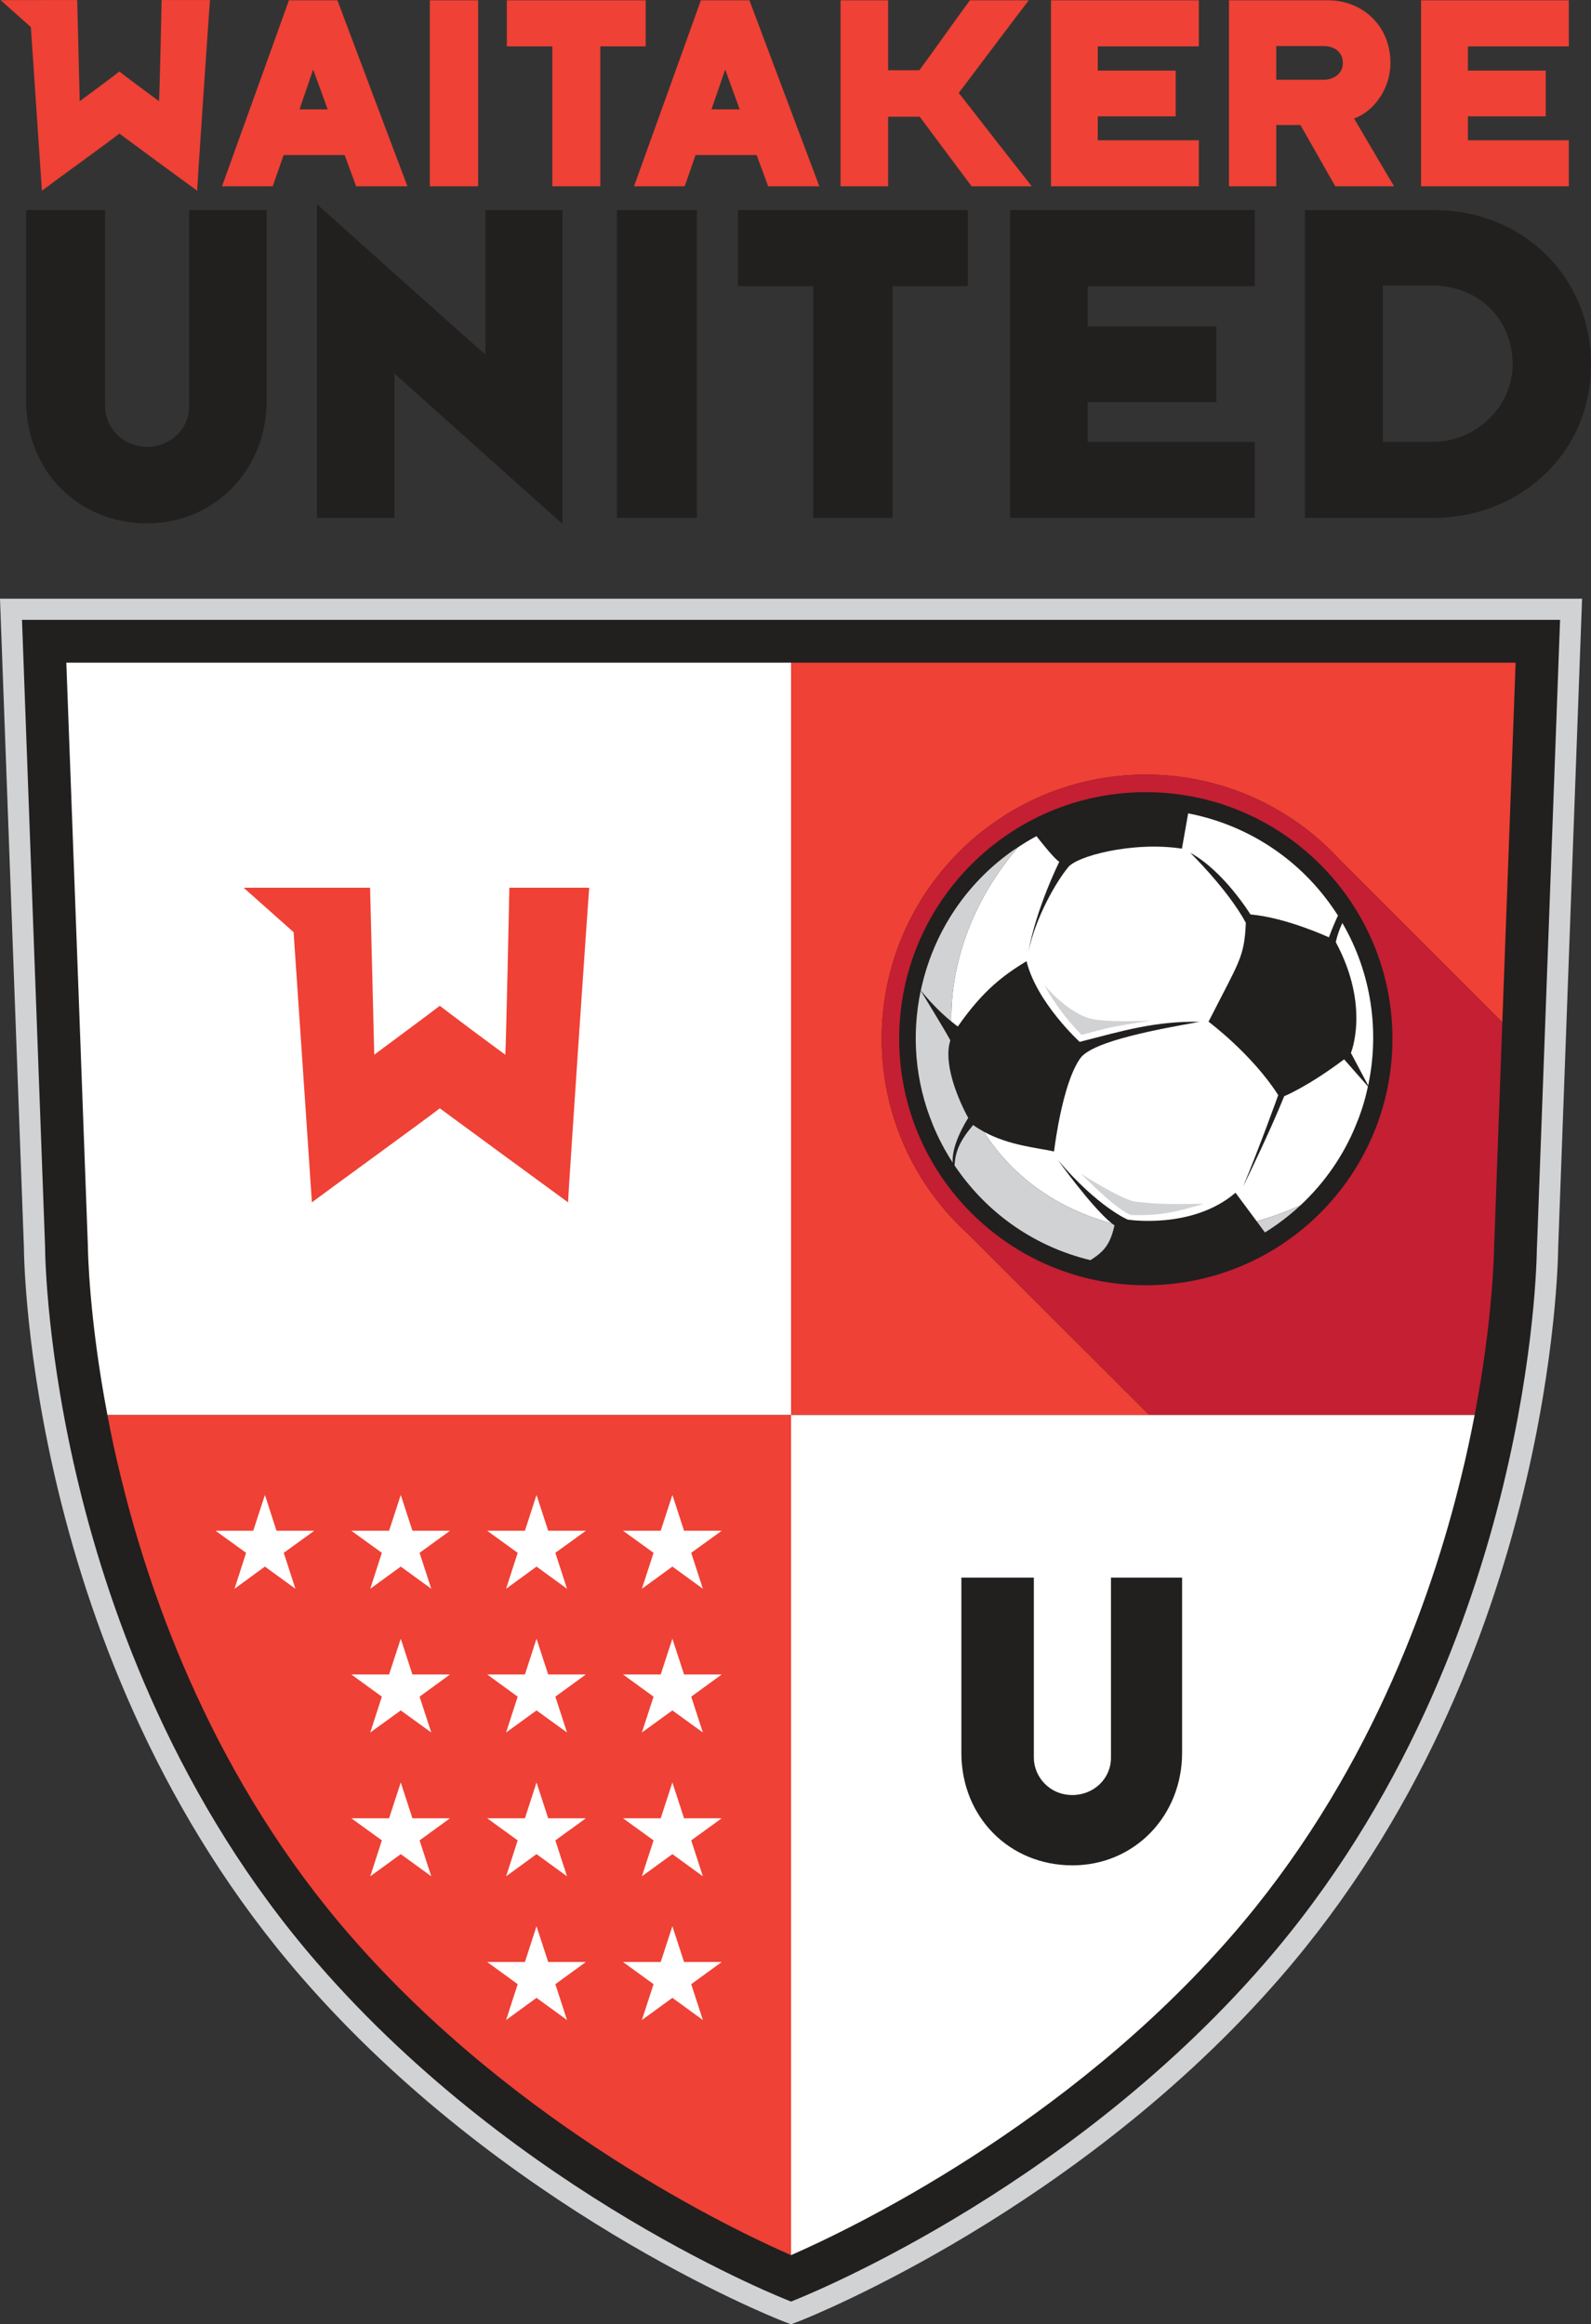 <?xml version="1.0" encoding="UTF-8"?>
<svg xmlns="http://www.w3.org/2000/svg" xmlns:xlink="http://www.w3.org/1999/xlink" width="279.99pt" height="409.06pt" viewBox="0 0 279.99 409.06" version="1.1">
<rect x="0" y="0" width="279.99" height="409.06" fill="#333333" stroke="none"/>
<defs>
<clipPath id="clip1">
  <path d="M 0 105 L 279 105 L 279 409.059 L 0 409.059 Z M 0 105 "/>
</clipPath>
<clipPath id="clip2">
  <path d="M 229 36 L 279.988 36 L 279.988 92 L 229 92 Z M 229 36 "/>
</clipPath>
</defs>
<g id="surface1">
<g clip-path="url(#clip1)" clip-rule="nonzero">
<path style=" stroke:none;fill-rule:nonzero;fill:rgb(81.999%,82.399%,83.099%);fill-opacity:1;" d="M 0 105.367 L 4.207 219.535 C 4.219 221.223 4.523 238.809 10.336 262.73 C 16.453 287.785 28.668 319.977 53.199 348.137 C 88.465 388.656 135.129 407.496 137.902 408.566 L 139.211 409.059 L 140.516 408.566 C 143.285 407.496 189.969 388.656 225.219 348.137 C 249.73 319.977 261.945 287.785 268.062 262.73 C 273.895 238.809 274.195 221.223 274.215 219.535 L 278.418 105.367 L 0 105.367 "/>
</g>
<path style=" stroke:none;fill-rule:nonzero;fill:rgb(13.3%,12.199%,12.199%);fill-opacity:1;" d="M 274.547 109.094 C 274.289 116.309 270.484 219.441 270.484 219.441 L 270.469 219.504 C 270.453 221.383 270.148 238.473 264.434 261.871 C 258.953 284.379 247.199 317.203 222.398 345.684 C 186.848 386.555 139.941 404.773 139.211 405.062 C 138.461 404.773 91.551 386.539 56.016 345.684 C 31.219 317.203 19.48 284.379 13.984 261.871 C 8.266 238.473 7.949 221.383 7.934 219.504 L 7.934 219.41 C 7.934 219.41 4.125 116.309 3.871 109.094 L 274.547 109.094 "/>
<path style=" stroke:none;fill-rule:nonzero;fill:rgb(93.7%,25.499%,20.799%);fill-opacity:1;" d="M 139.211 116.625 L 139.211 249.035 L 202.25 249.035 L 170.441 217.242 C 161.047 208.738 155.168 196.457 155.168 182.805 C 155.168 157.148 175.969 136.328 201.629 136.328 C 215.23 136.328 227.465 142.176 235.953 151.492 L 264.383 179.906 C 265.293 155.41 266.359 126.711 266.727 116.625 L 139.211 116.625 "/>
<path style=" stroke:none;fill-rule:nonzero;fill:rgb(76.9%,12.199%,19.6%);fill-opacity:1;" d="M 262.934 219.441 L 262.949 219.281 C 262.949 219.281 263.602 201.188 264.383 179.906 L 235.953 151.492 C 227.465 142.176 215.23 136.328 201.629 136.328 C 175.969 136.328 155.168 157.148 155.168 182.805 C 155.168 196.457 161.047 208.738 170.441 217.242 L 202.25 249.035 L 259.512 249.035 C 262.793 231.879 262.934 220.012 262.934 219.441 "/>
<path style=" stroke:none;fill-rule:nonzero;fill:rgb(100%,100%,100%);fill-opacity:1;" d="M 139.211 116.625 L 11.672 116.625 C 12.391 135.453 15.465 219.281 15.465 219.281 L 15.465 219.441 C 15.48 220.012 15.641 231.879 18.906 249.035 L 139.211 249.035 L 139.211 116.625 "/>
<path style=" stroke:none;fill-rule:nonzero;fill:rgb(100%,100%,100%);fill-opacity:1;" d="M 139.211 249.035 L 139.211 396.891 C 149.512 392.383 187.547 374.258 216.715 340.73 C 240.523 313.398 251.816 281.781 257.105 260.055 C 258.062 256.219 258.84 252.523 259.512 249.035 L 139.211 249.035 "/>
<path style=" stroke:none;fill-rule:nonzero;fill:rgb(93.7%,25.499%,20.799%);fill-opacity:1;" d="M 18.906 249.035 C 19.559 252.523 20.34 256.219 21.297 260.055 C 26.586 281.781 37.891 313.398 61.703 340.73 C 90.867 374.242 128.887 392.383 139.211 396.891 L 139.211 249.035 L 18.906 249.035 "/>
<path style=" stroke:none;fill-rule:nonzero;fill:rgb(13.3%,12.199%,12.199%);fill-opacity:1;" d="M 33.289 71.504 C 33.289 75.566 29.945 78.641 25.883 78.641 C 21.438 78.641 18.492 75.086 18.492 71.504 L 18.492 36.973 L 4.602 36.973 L 4.602 70.547 C 4.602 82.957 13.871 92.113 25.883 92.113 C 37.75 92.113 46.922 82.699 46.922 70.547 L 46.922 36.973 L 33.289 36.973 L 33.289 71.504 "/>
<path style=" stroke:none;fill-rule:nonzero;fill:rgb(13.3%,12.199%,12.199%);fill-opacity:1;" d="M 85.422 62.395 C 82.746 60.133 57.961 37.863 55.777 35.938 L 55.777 91.141 L 69.414 91.141 L 69.414 65.738 C 71.707 67.762 96.316 89.867 98.992 92.211 L 98.992 36.973 L 85.422 36.973 L 85.422 62.395 "/>
<path style=" stroke:none;fill-rule:nonzero;fill:rgb(13.3%,12.199%,12.199%);fill-opacity:1;" d="M 108.562 91.141 L 122.629 91.141 L 122.629 36.973 L 108.562 36.973 Z M 108.562 91.141 "/>
<path style=" stroke:none;fill-rule:nonzero;fill:rgb(13.3%,12.199%,12.199%);fill-opacity:1;" d="M 129.859 50.367 L 143.109 50.367 L 143.109 91.141 L 157.078 91.141 L 157.078 50.367 L 170.316 50.367 L 170.316 36.973 L 129.859 36.973 "/>
<path style=" stroke:none;fill-rule:nonzero;fill:rgb(13.3%,12.199%,12.199%);fill-opacity:1;" d="M 177.77 91.141 L 220.82 91.141 L 220.82 77.762 L 191.402 77.762 L 191.402 70.77 L 214.066 70.77 L 214.066 57.438 L 191.402 57.438 L 191.402 50.367 L 220.82 50.367 L 220.82 36.973 L 177.77 36.973 "/>
<g clip-path="url(#clip2)" clip-rule="nonzero">
<path style=" stroke:none;fill-rule:nonzero;fill:rgb(13.3%,12.199%,12.199%);fill-opacity:1;" d="M 252.297 36.973 L 229.645 36.973 L 229.645 91.141 L 252.391 91.141 C 266.996 91.141 279.992 80.199 279.992 64.113 C 279.992 49.012 268.301 36.973 252.297 36.973 M 252.215 77.762 L 243.359 77.762 L 243.359 50.238 L 251.977 50.238 C 260.02 50.238 266.199 55.988 266.199 64.113 C 266.199 71.82 259.445 77.762 252.215 77.762 "/>
</g>
<path style=" stroke:none;fill-rule:nonzero;fill:rgb(93.7%,25.499%,20.799%);fill-opacity:1;" d="M 50.84 0.051 C 50.648 0.688 39.309 32.082 39.07 32.785 L 47.988 32.785 C 48.148 32.336 49.758 27.75 49.918 27.289 L 60.652 27.289 C 60.859 27.828 62.422 32.082 62.676 32.785 L 71.707 32.785 C 71.387 32.004 59.586 0.594 59.379 0.051 Z M 52.719 19.246 C 52.848 18.797 54.918 12.824 55.109 12.238 C 55.301 12.777 57.531 18.832 57.656 19.246 L 52.719 19.246 "/>
<path style=" stroke:none;fill-rule:nonzero;fill:rgb(93.7%,25.499%,20.799%);fill-opacity:1;" d="M 75.641 32.785 L 84.145 32.785 L 84.145 0.051 L 75.641 0.051 Z M 75.641 32.785 "/>
<path style=" stroke:none;fill-rule:nonzero;fill:rgb(93.7%,25.499%,20.799%);fill-opacity:1;" d="M 113.629 0.051 L 89.195 0.051 L 89.195 8.16 L 97.191 8.16 L 97.191 32.785 L 105.648 32.785 L 105.648 8.16 L 113.629 8.16 "/>
<path style=" stroke:none;fill-rule:nonzero;fill:rgb(93.7%,25.499%,20.799%);fill-opacity:1;" d="M 123.344 0.051 C 123.137 0.688 111.828 32.082 111.574 32.785 L 120.492 32.785 C 120.652 32.336 122.262 27.75 122.406 27.289 L 133.156 27.289 C 133.363 27.828 134.941 32.082 135.18 32.785 L 144.191 32.785 C 143.906 32.004 132.074 0.594 131.883 0.051 Z M 125.207 19.246 C 125.367 18.797 127.422 12.824 127.629 12.238 C 127.805 12.777 130.02 18.832 130.176 19.246 L 125.207 19.246 "/>
<path style=" stroke:none;fill-rule:nonzero;fill:rgb(93.7%,25.499%,20.799%);fill-opacity:1;" d="M 181.051 0.051 L 170.68 0.051 C 169.949 1.008 162.496 11.457 161.797 12.363 L 156.297 12.363 L 156.297 0.051 L 147.922 0.051 L 147.922 32.785 L 156.297 32.785 L 156.297 20.551 L 161.855 20.551 C 162.684 21.648 170.297 31.859 170.984 32.785 L 181.574 32.785 C 180.73 31.746 169.469 17.316 168.723 16.348 C 169.469 15.406 180.016 1.344 181.051 0.051 "/>
<path style=" stroke:none;fill-rule:nonzero;fill:rgb(93.7%,25.499%,20.799%);fill-opacity:1;" d="M 184.953 32.785 L 210.977 32.785 L 210.977 24.691 L 193.188 24.691 L 193.188 20.473 L 206.902 20.473 L 206.902 12.426 L 193.188 12.426 L 193.188 8.16 L 210.977 8.16 L 210.977 0.051 L 184.953 0.051 "/>
<path style=" stroke:none;fill-rule:nonzero;fill:rgb(93.7%,25.499%,20.799%);fill-opacity:1;" d="M 244.695 11.105 C 244.695 4.414 239.664 0.051 233.711 0.051 L 216.281 0.051 L 216.281 32.785 L 224.598 32.785 L 224.598 22 L 228.848 22 C 229.598 23.258 234.406 31.812 234.996 32.785 L 245.336 32.785 C 244.664 31.699 239.074 22.176 238.297 20.852 C 241.766 19.645 244.695 15.613 244.695 11.105 M 232.941 14.035 L 224.598 14.035 L 224.598 8.109 L 232.941 8.109 C 234.789 8.109 236.32 9.129 236.32 11.105 C 236.32 12.969 234.711 14.035 232.941 14.035 "/>
<path style=" stroke:none;fill-rule:nonzero;fill:rgb(93.7%,25.499%,20.799%);fill-opacity:1;" d="M 276.09 8.16 L 276.09 0.051 L 250.082 0.051 L 250.082 32.785 L 276.09 32.785 L 276.09 24.691 L 258.332 24.691 L 258.332 20.473 L 272.027 20.473 L 272.027 12.426 L 258.332 12.426 L 258.332 8.16 "/>
<path style=" stroke:none;fill-rule:nonzero;fill:rgb(93.7%,25.499%,20.799%);fill-opacity:1;" d="M 27.984 17.812 C 27.156 17.223 21.934 13.336 21.008 12.586 C 20.086 13.336 15.148 16.984 14.031 17.812 C 13.984 15.598 13.633 1.867 13.586 0.004 L 0.094 0.02 L 5.43 4.766 C 6.02 13.559 7.23 31.301 7.375 33.562 C 9 32.32 19.926 24.406 21.008 23.512 C 22.188 24.406 33.211 32.496 34.691 33.562 C 34.785 31.492 36.809 1.707 36.953 0.004 L 28.445 0.004 C 28.398 2.074 28.098 16.297 27.984 17.812 "/>
<path style=" stroke:none;fill-rule:nonzero;fill:rgb(93.7%,25.499%,20.799%);fill-opacity:1;" d="M 89.641 156.238 C 89.562 159.648 89.086 183.094 88.922 185.625 C 87.539 184.637 78.938 178.234 77.395 177.008 C 75.848 178.234 67.723 184.223 65.859 185.625 C 65.781 181.977 65.207 159.312 65.129 156.238 L 42.879 156.238 L 51.668 164.059 C 52.656 178.602 54.648 207.844 54.887 211.605 C 57.578 209.582 75.594 196.504 77.395 195.055 C 79.336 196.504 97.523 209.82 99.965 211.605 C 100.121 208.195 103.449 159.074 103.688 156.238 L 89.641 156.238 "/>
<path style=" stroke:none;fill-rule:nonzero;fill:rgb(13.3%,12.199%,12.199%);fill-opacity:1;" d="M 195.512 277.656 L 195.512 309.352 C 195.512 313.062 192.453 315.914 188.727 315.914 C 184.633 315.914 181.941 312.633 181.941 309.352 L 181.941 277.656 L 169.184 277.656 L 169.184 308.461 C 169.184 319.863 177.707 328.289 188.727 328.289 C 199.605 328.289 208.031 319.625 208.031 308.461 L 208.031 277.656 L 195.512 277.656 "/>
<path style=" stroke:none;fill-rule:nonzero;fill:rgb(100%,100%,100%);fill-opacity:1;" d="M 48.66 269.406 L 46.621 263.098 L 44.566 269.406 L 37.941 269.406 L 43.309 273.289 L 41.27 279.613 L 46.621 275.711 L 51.988 279.613 L 49.934 273.289 L 55.301 269.406 "/>
<path style=" stroke:none;fill-rule:nonzero;fill:rgb(100%,100%,100%);fill-opacity:1;" d="M 70.527 263.098 L 68.473 269.406 L 61.832 269.406 L 67.199 273.289 L 65.16 279.613 L 70.527 275.711 L 75.895 279.613 L 73.84 273.289 L 79.191 269.406 L 72.582 269.406 "/>
<path style=" stroke:none;fill-rule:nonzero;fill:rgb(100%,100%,100%);fill-opacity:1;" d="M 70.527 288.406 L 68.473 294.699 L 61.832 294.699 L 67.199 298.602 L 65.16 304.91 L 70.527 301.023 L 75.895 304.91 L 73.84 298.602 L 79.191 294.699 L 72.582 294.699 "/>
<path style=" stroke:none;fill-rule:nonzero;fill:rgb(100%,100%,100%);fill-opacity:1;" d="M 72.582 320.008 L 70.527 313.699 L 68.473 320.008 L 61.832 320.008 L 67.199 323.895 L 65.16 330.219 L 70.527 326.316 L 75.895 330.219 L 73.84 323.895 L 79.191 320.008 "/>
<path style=" stroke:none;fill-rule:nonzero;fill:rgb(100%,100%,100%);fill-opacity:1;" d="M 94.418 313.699 L 92.379 320.008 L 85.738 320.008 L 91.105 323.895 L 89.066 330.219 L 94.418 326.316 L 99.785 330.219 L 97.73 323.895 L 103.102 320.008 L 96.473 320.008 "/>
<path style=" stroke:none;fill-rule:nonzero;fill:rgb(100%,100%,100%);fill-opacity:1;" d="M 96.473 345.301 L 94.418 339.008 L 92.379 345.301 L 85.738 345.301 L 91.105 349.203 L 89.066 355.512 L 94.418 351.609 L 99.785 355.512 L 97.73 349.203 L 103.102 345.301 "/>
<path style=" stroke:none;fill-rule:nonzero;fill:rgb(100%,100%,100%);fill-opacity:1;" d="M 118.328 313.699 L 116.273 320.008 L 109.645 320.008 L 115.016 323.895 L 112.961 330.219 L 118.328 326.316 L 123.695 330.219 L 121.641 323.895 L 127.008 320.008 L 120.383 320.008 "/>
<path style=" stroke:none;fill-rule:nonzero;fill:rgb(100%,100%,100%);fill-opacity:1;" d="M 120.383 345.301 L 118.328 339.008 L 116.273 345.301 L 109.645 345.301 L 115.016 349.203 L 112.961 355.512 L 118.328 351.609 L 123.695 355.512 L 121.641 349.203 L 127.008 345.301 "/>
<path style=" stroke:none;fill-rule:nonzero;fill:rgb(100%,100%,100%);fill-opacity:1;" d="M 94.418 288.406 L 92.379 294.699 L 85.738 294.699 L 91.105 298.602 L 89.066 304.91 L 94.418 301.023 L 99.785 304.91 L 97.73 298.602 L 103.102 294.699 L 96.473 294.699 "/>
<path style=" stroke:none;fill-rule:nonzero;fill:rgb(100%,100%,100%);fill-opacity:1;" d="M 118.328 288.406 L 116.273 294.699 L 109.645 294.699 L 115.016 298.602 L 112.961 304.91 L 118.328 301.023 L 123.695 304.91 L 121.641 298.602 L 127.008 294.699 L 120.383 294.699 "/>
<path style=" stroke:none;fill-rule:nonzero;fill:rgb(100%,100%,100%);fill-opacity:1;" d="M 94.418 263.098 L 92.379 269.406 L 85.738 269.406 L 91.105 273.289 L 89.066 279.613 L 94.418 275.711 L 99.785 279.613 L 97.73 273.289 L 103.102 269.406 L 96.473 269.406 "/>
<path style=" stroke:none;fill-rule:nonzero;fill:rgb(100%,100%,100%);fill-opacity:1;" d="M 112.961 279.613 L 118.328 275.711 L 123.695 279.613 L 121.641 273.289 L 127.008 269.406 L 120.383 269.406 L 118.328 263.098 L 116.273 269.406 L 109.645 269.406 L 115.016 273.289 "/>
<path style=" stroke:none;fill-rule:nonzero;fill:rgb(13.3%,12.199%,12.199%);fill-opacity:1;" d="M 201.629 139.418 C 177.672 139.418 158.242 158.852 158.242 182.805 C 158.242 206.777 177.672 226.195 201.629 226.195 C 225.602 226.195 245.047 206.777 245.047 182.805 C 245.047 158.852 225.602 139.418 201.629 139.418 "/>
<path style=" stroke:none;fill-rule:nonzero;fill:rgb(81.999%,82.399%,83.099%);fill-opacity:1;" d="M 164.168 197.969 C 165.105 200.246 166.27 202.477 167.656 204.613 C 167.512 202.27 168.816 199.516 169.676 197.969 C 170.074 197.223 170.395 196.758 170.395 196.758 C 168.371 193 166 187.012 167.242 183.094 C 166.492 181.629 162.496 175.129 162.031 174.348 C 160.391 182.137 161.027 190.371 164.168 197.953 L 164.168 197.969 "/>
<path style=" stroke:none;fill-rule:nonzero;fill:rgb(100%,100%,100%);fill-opacity:1;" d="M 236.543 186.438 C 230.047 191.312 226 192.922 226 192.922 C 225.328 194.562 224.598 196.297 223.848 197.969 C 221.348 203.594 218.754 208.848 218.754 208.848 C 220.105 205.629 221.762 201.332 223.02 197.984 L 223.02 197.969 C 224.152 194.977 224.945 192.73 224.945 192.73 C 220.297 185.465 212.684 179.812 212.684 179.812 C 218.066 169.188 218.988 168.551 219.246 162.402 C 216.012 156.445 209.449 150.074 209.449 150.074 C 215.344 153.262 220.059 160.938 220.059 160.938 C 226.414 161.496 233.867 164.969 233.867 164.969 C 234.297 163.742 235.027 162.051 235.461 161.129 C 235.109 160.602 234.773 160.078 234.406 159.566 C 228.18 150.664 218.988 145.059 209.098 143.148 L 208 149.359 C 199.445 148.02 189.109 150.695 187.852 152.797 C 186.02 155.012 182.246 161.32 180.984 167.547 C 182.324 159.887 186.418 151.668 186.418 151.668 C 185.652 151.254 183.379 148.402 182.402 147.16 C 181.289 147.75 180.223 148.402 179.172 149.102 C 171.414 158.102 167.258 169.125 167.434 179.781 C 168.148 180.371 168.562 180.656 168.562 180.656 C 173.133 174.094 176.812 171.516 180.652 169.156 C 182.422 176.434 190.004 183.363 190.004 183.363 C 197.504 181.438 203.301 179.684 211.121 179.828 C 204.625 181.023 191.992 183.156 190.004 186.406 C 188.152 189.113 186.926 194.211 186.227 197.953 L 186.227 197.969 C 185.734 200.645 185.492 202.652 185.492 202.652 C 182.629 202 177.629 201.633 173.117 199.164 C 178.328 207.352 186.371 212.797 195.641 215.301 C 191.961 212.289 186.195 204.18 186.195 204.18 C 193.188 212.434 198.461 214.645 198.461 214.645 C 198.461 214.645 209.832 216.445 217.43 209.914 L 221.156 214.934 C 223.738 214.199 226.316 213.277 228.863 212.129 C 233.199 208.082 236.496 203.242 238.629 197.984 L 238.629 197.969 C 239.551 195.789 240.254 193.512 240.73 191.199 L 236.543 186.438 "/>
<path style=" stroke:none;fill-rule:nonzero;fill:rgb(81.999%,82.399%,83.099%);fill-opacity:1;" d="M 222.605 216.906 C 223.258 216.492 223.895 216.094 224.516 215.648 C 226.078 214.551 227.512 213.387 228.863 212.129 C 226.316 213.277 223.738 214.199 221.156 214.934 L 222.605 216.906 "/>
<path style=" stroke:none;fill-rule:nonzero;fill:rgb(81.999%,82.399%,83.099%);fill-opacity:1;" d="M 162.047 174.332 C 164.359 177.137 166.285 178.855 167.434 179.781 C 167.258 169.125 171.414 158.102 179.172 149.102 C 178.883 149.277 178.582 149.469 178.297 149.66 C 169.613 155.746 164.07 164.68 162.047 174.332 "/>
<path style=" stroke:none;fill-rule:nonzero;fill:rgb(81.999%,82.399%,83.099%);fill-opacity:1;" d="M 167.988 205.121 C 168.133 205.328 168.262 205.52 168.422 205.742 C 174.09 213.848 182.34 219.473 191.898 221.781 C 194.176 220.332 195.367 219.121 196.133 215.648 C 195.973 215.555 195.801 215.41 195.641 215.301 C 186.371 212.797 178.328 207.352 173.117 199.164 C 172.48 198.797 171.859 198.434 171.254 198 C 169.023 200.629 168.102 202.574 167.988 205.121 "/>
<path style=" stroke:none;fill-rule:nonzero;fill:rgb(100%,100%,100%);fill-opacity:1;" d="M 236.238 162.449 C 235.363 164.266 235.078 165.812 235.078 165.812 C 241.16 177.105 237.738 185.309 237.738 185.309 L 240.777 191.039 C 242.785 181.531 241.398 171.324 236.238 162.449 "/>
<path style=" stroke:none;fill-rule:nonzero;fill:rgb(81.999%,82.399%,83.099%);fill-opacity:1;" d="M 191.164 179.047 C 187.07 177.473 183.742 173.281 183.742 173.281 C 183.742 173.281 186.133 177.949 190.352 182.137 C 194.988 180.879 195.402 180.734 202.586 179.605 C 202.793 179.574 194.031 180.148 191.164 179.047 "/>
<path style=" stroke:none;fill-rule:nonzero;fill:rgb(81.999%,82.399%,83.099%);fill-opacity:1;" d="M 199.719 211.461 C 197.344 211.125 190.223 206.57 190.223 206.57 C 190.223 206.57 196.723 213.195 199.082 213.832 C 204.465 213.992 207.109 213.227 211.566 211.953 C 212.684 211.621 206.105 212.32 199.719 211.461 "/>
</g>
</svg>
